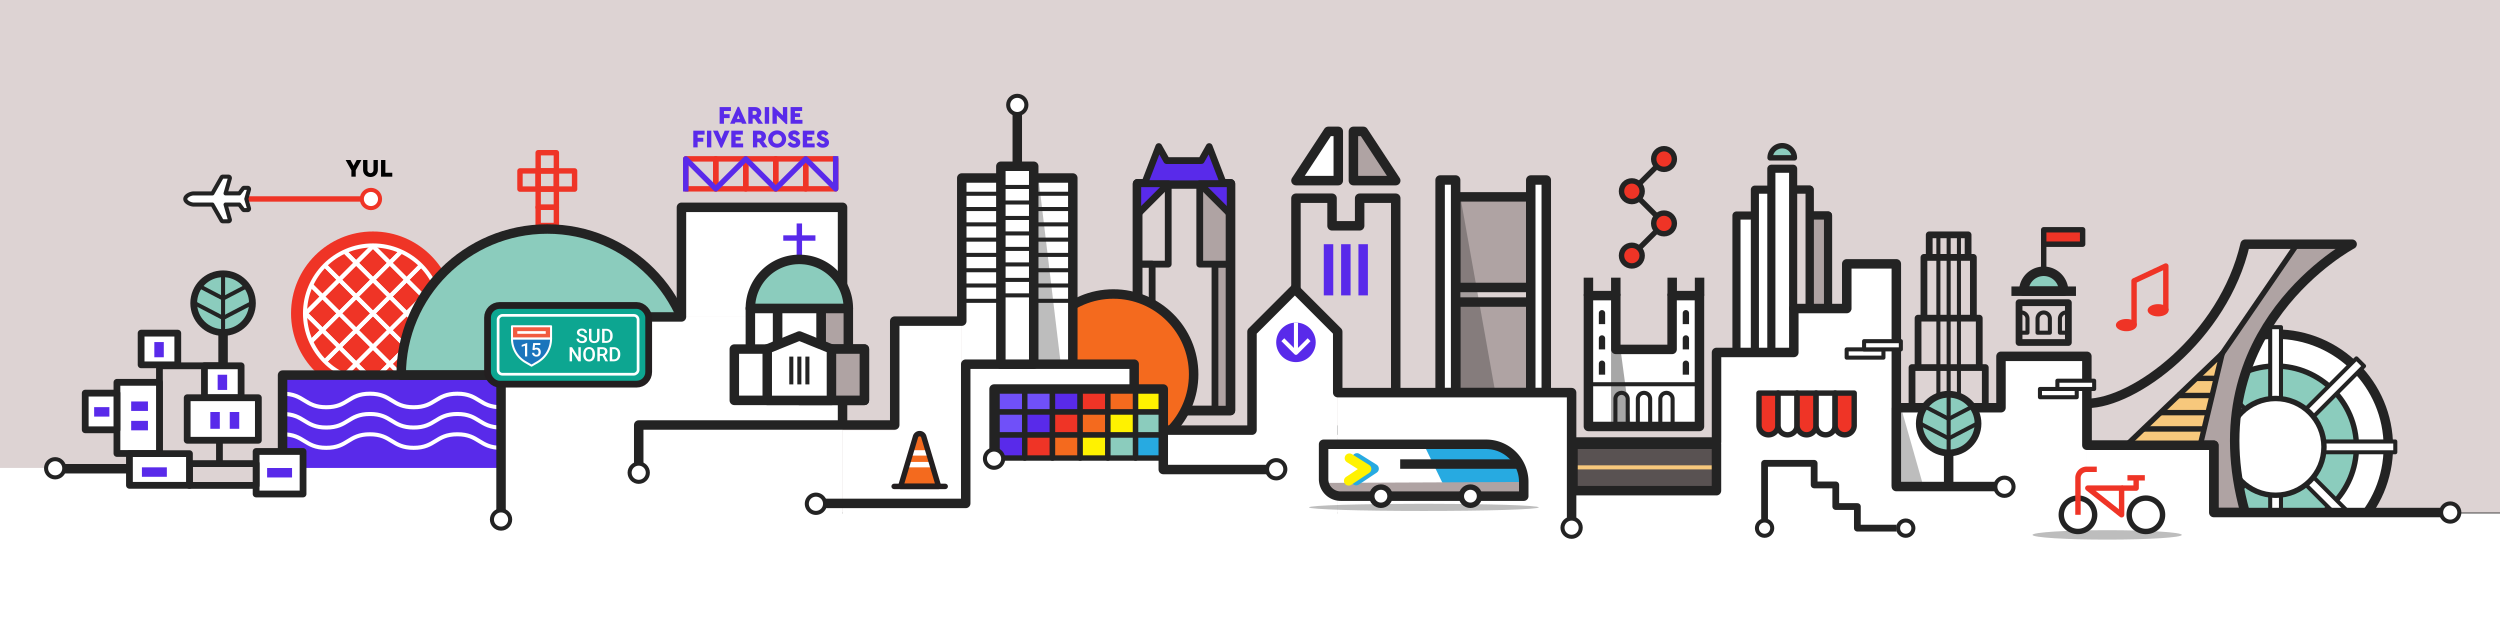 <svg xmlns="http://www.w3.org/2000/svg" xmlns:xlink="http://www.w3.org/1999/xlink" viewBox="0 0 3692.08 919.24"><rect x="0" y="0" width="3692.08" height="919.24" fill="#333333" stroke="none"/><defs><style>.cls-1,.cls-11,.cls-12,.cls-22,.cls-26,.cls-30,.cls-31,.cls-33,.cls-40,.cls-41,.cls-42,.cls-44,.cls-55,.cls-56,.cls-57,.cls-59{fill:none;}.cls-1,.cls-22,.cls-44,.cls-45,.cls-46,.cls-55{stroke:#fff;}.cls-1{stroke-miterlimit:10;}.cls-2{isolation:isolate;}.cls-19,.cls-24,.cls-3,.cls-8,.cls-9{fill:#ddd3d3;}.cls-17,.cls-23,.cls-4,.cls-47,.cls-53,.cls-6,.cls-7{fill:#fff;}.cls-11,.cls-12,.cls-13,.cls-14,.cls-17,.cls-18,.cls-19,.cls-24,.cls-25,.cls-26,.cls-27,.cls-28,.cls-29,.cls-31,.cls-34,.cls-36,.cls-37,.cls-4,.cls-47,.cls-48,.cls-49,.cls-5,.cls-50,.cls-51,.cls-52,.cls-6,.cls-7,.cls-8,.cls-9{stroke:#232323;}.cls-11,.cls-12,.cls-13,.cls-14,.cls-17,.cls-18,.cls-19,.cls-22,.cls-24,.cls-25,.cls-26,.cls-27,.cls-28,.cls-29,.cls-30,.cls-31,.cls-33,.cls-34,.cls-36,.cls-37,.cls-4,.cls-40,.cls-41,.cls-42,.cls-43,.cls-44,.cls-45,.cls-46,.cls-47,.cls-48,.cls-49,.cls-5,.cls-50,.cls-51,.cls-52,.cls-53,.cls-55,.cls-56,.cls-57,.cls-59,.cls-6,.cls-7,.cls-8,.cls-9{stroke-linejoin:round;}.cls-11,.cls-14,.cls-24,.cls-29,.cls-30,.cls-34,.cls-4,.cls-40,.cls-41{stroke-width:14px;}.cls-34,.cls-37,.cls-5{fill:#8bccbd;}.cls-12,.cls-13,.cls-33,.cls-36,.cls-42,.cls-48,.cls-49,.cls-5,.cls-50,.cls-51,.cls-52,.cls-55,.cls-56,.cls-57,.cls-7{stroke-width:8px;}.cls-22,.cls-31,.cls-53,.cls-59,.cls-6,.cls-9{stroke-width:6px;}.cls-25,.cls-26,.cls-28,.cls-37,.cls-43,.cls-47,.cls-8{stroke-width:10px;}.cls-10,.cls-14,.cls-18,.cls-25,.cls-27{fill:#afa3a3;}.cls-13{fill:#f7c87c;}.cls-15,.cls-38{opacity:0.3;}.cls-16,.cls-38{fill:#232323;}.cls-17,.cls-18,.cls-19{stroke-width:12px;}.cls-20,.cls-36{fill:#ef3426;}.cls-21{clip-path:url(#clip-path);}.cls-28,.cls-32,.cls-49{fill:#592aea;}.cls-29,.cls-50,.cls-54{fill:#f46a1e;}.cls-30,.cls-42{stroke:#592aea;}.cls-33,.cls-53{stroke:#ef3426;}.cls-35{opacity:0.4;}.cls-39,.cls-52{fill:#27aae1;}.cls-40{stroke:#27aae1;}.cls-40,.cls-41,.cls-57{stroke-linecap:round;}.cls-40,.cls-41{mix-blend-mode:multiply;}.cls-41{stroke:#fff200;}.cls-43{fill:#0da691;}.cls-43,.cls-56,.cls-57{stroke:#231f20;}.cls-44{stroke-width:4px;}.cls-45{fill:#f15b40;}.cls-45,.cls-46{stroke-width:3px;}.cls-46{fill:#1b75bc;}.cls-48{fill:#7050f9;}.cls-51{fill:#fff200;}.cls-58{fill:#595252;}.cls-59{stroke:#f7c87c;}</style><clipPath id="clip-path"><circle class="cls-1" cx="550.79" cy="462.83" r="100.35"/></clipPath></defs><g class="cls-2"><g id="Layer_2" data-name="Layer 2"><g id="artwork"><rect class="cls-3" width="3692.08" height="756.93"/><circle class="cls-4" cx="3360.66" cy="659.94" r="166.52"/><circle class="cls-5" cx="3360.66" cy="659.94" r="119.37"/><rect class="cls-6" x="3352.69" y="483.15" width="15.94" height="138.98"/><rect class="cls-6" x="3276.81" y="514.58" width="15.94" height="138.98" transform="translate(549.09 2493.76) rotate(-45)"/><rect class="cls-6" x="3245.39" y="590.46" width="15.94" height="138.98" transform="translate(2593.41 3913.3) rotate(-90)"/><rect class="cls-6" x="3276.81" y="666.33" width="15.94" height="138.98" transform="translate(5087.17 3578.81) rotate(-135)"/><rect class="cls-6" x="3352.69" y="697.76" width="15.94" height="138.98" transform="translate(6721.31 1534.49) rotate(-180)"/><rect class="cls-6" x="3428.56" y="666.33" width="15.94" height="138.98" transform="translate(6386.82 -1173.88) rotate(135)"/><rect class="cls-6" x="3459.99" y="590.46" width="15.94" height="138.98" transform="translate(4127.9 -2808.01) rotate(90)"/><rect class="cls-6" x="3428.56" y="514.58" width="15.94" height="138.98" transform="translate(1419.54 -2258.92) rotate(45)"/><circle class="cls-7" cx="3360.66" cy="659.94" r="71.47"/><rect class="cls-8" x="2849.14" y="346.81" width="57.4" height="254.51"/><rect class="cls-8" x="2841.34" y="380.11" width="73" height="221.21"/><rect class="cls-8" x="2832.64" y="469.87" width="90.39" height="131.46"/><rect class="cls-8" x="2823.73" y="542.83" width="108.21" height="58.49"/><line class="cls-9" x1="2877.84" y1="346.81" x2="2877.84" y2="601.32"/><line class="cls-9" x1="2893.01" y1="346.81" x2="2893.01" y2="601.32"/><line class="cls-9" x1="2862.66" y1="346.81" x2="2862.66" y2="601.32"/><path class="cls-10" d="M3315.65,756.93h-46.28V657.56H3082V595.75c70,0,201.86-97.68,233.7-235.11h158S3238.89,484.78,3315.65,756.93Z"/><path class="cls-3" d="M3393.26,360.64,3189,657.56H3082V595.75c70,0,201.86-97.68,233.7-235.11Z"/><path class="cls-11" d="M3082,657.57V595.75c70,0,201.86-97.68,233.7-235.11h158s-234.76,124.14-158,396.29h-46.28V657.57Z"/><line class="cls-12" x1="3392.4" y1="360.64" x2="3188.96" y2="657.57"/><polygon class="cls-13" points="3140.29 657.56 3281.78 522.08 3249.34 657.57 3140.29 657.56"/><line class="cls-7" x1="3243.45" y1="558.78" x2="3273" y2="558.78"/><line class="cls-12" x1="3215.62" y1="584.07" x2="3266.94" y2="584.07"/><line class="cls-12" x1="3190.63" y1="609.36" x2="3260.88" y2="609.36"/><line class="cls-12" x1="3165.46" y1="633.46" x2="3253.35" y2="633.46"/><rect class="cls-14" x="2149.73" y="446.09" width="110.94" height="133.76"/><rect class="cls-14" x="2149.73" y="290.76" width="110.94" height="133.76"/><rect class="cls-4" x="2260.67" y="265.85" width="22.92" height="313.99" transform="translate(4544.26 845.7) rotate(180)"/><g class="cls-15"><polygon class="cls-16" points="2156.73 290.76 2208.38 579.85 2142.73 579.85 2142.73 290.76 2156.73 290.76"/></g><rect class="cls-4" x="2126.81" y="265.85" width="22.92" height="313.99"/><rect class="cls-17" x="2564.47" y="318.29" width="135.2" height="227.03"/><rect class="cls-18" x="2632.07" y="318.29" width="67.6" height="227.03"/><rect class="cls-17" x="2591.66" y="280.08" width="80.81" height="265.23"/><rect class="cls-19" x="2632.07" y="280.08" width="40.41" height="265.23"/><rect class="cls-17" x="2615.98" y="249.21" width="32.19" height="304.37"/><path class="cls-5" d="M2650,233.12a17.93,17.93,0,1,0-35.86,0Z"/><circle class="cls-20" cx="550.79" cy="462.83" r="120.98"/><g class="cls-21"><rect class="cls-22" x="408.9" y="445.25" width="35.16" height="35.16" transform="translate(-202.36 437.13) rotate(-45)"/><rect class="cls-22" x="433.76" y="470.11" width="35.16" height="35.16" transform="translate(-212.66 461.99) rotate(-45)"/><rect class="cls-22" x="458.63" y="494.98" width="35.16" height="35.16" transform="translate(-222.95 486.85) rotate(-45)"/><rect class="cls-22" x="483.49" y="519.84" width="35.16" height="35.16" transform="translate(-233.25 511.71) rotate(-45)"/><rect class="cls-22" x="508.35" y="544.7" width="35.16" height="35.16" transform="translate(-243.55 536.58) rotate(-45)"/><rect class="cls-22" x="533.21" y="569.56" width="35.16" height="35.16" transform="translate(-253.85 561.44) rotate(-45)"/><rect class="cls-22" x="433.76" y="420.39" width="35.16" height="35.16" transform="translate(-177.5 447.43) rotate(-45)"/><rect class="cls-22" x="458.63" y="445.25" width="35.16" height="35.16" transform="translate(-187.79 472.29) rotate(-45)"/><rect class="cls-22" x="483.49" y="470.11" width="35.16" height="35.16" transform="translate(-198.09 497.15) rotate(-45)"/><rect class="cls-22" x="508.35" y="494.98" width="35.16" height="35.16" transform="translate(-208.39 522.01) rotate(-45)"/><rect class="cls-22" x="533.21" y="519.84" width="35.16" height="35.16" transform="translate(-218.69 546.87) rotate(-45)"/><rect class="cls-22" x="558.07" y="544.7" width="35.16" height="35.16" transform="translate(-228.99 571.74) rotate(-45)"/><rect class="cls-22" x="458.63" y="395.53" width="35.16" height="35.16" transform="translate(-152.63 457.73) rotate(-45)"/><rect class="cls-22" x="483.49" y="420.39" width="35.16" height="35.16" transform="translate(-162.93 482.59) rotate(-45)"/><rect class="cls-22" x="508.35" y="445.25" width="35.16" height="35.16" transform="translate(-173.23 507.45) rotate(-45)"/><rect class="cls-22" x="533.21" y="470.11" width="35.16" height="35.16" transform="translate(-183.53 532.31) rotate(-45)"/><rect class="cls-22" x="558.07" y="494.98" width="35.16" height="35.16" transform="translate(-193.83 557.17) rotate(-45)"/><rect class="cls-22" x="582.93" y="519.84" width="35.16" height="35.16" transform="translate(-204.13 582.03) rotate(-45)"/><rect class="cls-22" x="483.49" y="370.67" width="35.16" height="35.16" transform="translate(-127.77 468.02) rotate(-45)"/><rect class="cls-22" x="508.35" y="395.53" width="35.16" height="35.16" transform="translate(-138.07 492.89) rotate(-45)"/><rect class="cls-22" x="533.21" y="420.39" width="35.16" height="35.16" transform="translate(-148.37 517.75) rotate(-45)"/><rect class="cls-22" x="558.07" y="445.25" width="35.16" height="35.16" transform="translate(-158.67 542.61) rotate(-45)"/><rect class="cls-22" x="582.93" y="470.11" width="35.16" height="35.16" transform="translate(-168.97 567.47) rotate(-45)"/><rect class="cls-22" x="607.8" y="494.98" width="35.16" height="35.16" transform="translate(-179.26 592.33) rotate(-45)"/><rect class="cls-22" x="508.35" y="345.81" width="35.16" height="35.16" transform="translate(-102.91 478.32) rotate(-45)"/><rect class="cls-22" x="533.21" y="370.67" width="35.16" height="35.16" transform="translate(-113.21 503.18) rotate(-45)"/><rect class="cls-22" x="558.07" y="395.53" width="35.16" height="35.16" transform="translate(-123.51 528.05) rotate(-45)"/><rect class="cls-22" x="582.93" y="420.39" width="35.16" height="35.16" transform="translate(-133.81 552.91) rotate(-45)"/><rect class="cls-22" x="607.8" y="445.25" width="35.16" height="35.16" transform="translate(-144.1 577.77) rotate(-45)"/><rect class="cls-22" x="632.66" y="470.11" width="35.16" height="35.16" transform="translate(-154.4 602.63) rotate(-45)"/><rect class="cls-22" x="533.21" y="320.94" width="35.16" height="35.16" transform="translate(-78.05 488.62) rotate(-45)"/><rect class="cls-22" x="558.07" y="345.81" width="35.16" height="35.16" transform="translate(-88.35 513.48) rotate(-45)"/><rect class="cls-22" x="582.93" y="370.67" width="35.16" height="35.16" transform="translate(-98.65 538.34) rotate(-45)"/><rect class="cls-22" x="607.8" y="395.53" width="35.16" height="35.16" transform="translate(-108.94 563.2) rotate(-45)"/><rect class="cls-22" x="632.66" y="420.39" width="35.16" height="35.16" transform="translate(-119.24 588.07) rotate(-45)"/><rect class="cls-22" x="657.52" y="445.25" width="35.16" height="35.16" transform="translate(-129.54 612.93) rotate(-45)"/></g><circle class="cls-1" cx="550.79" cy="462.83" r="100.35"/><circle class="cls-22" cx="550.79" cy="462.83" r="100.35"/><rect class="cls-23" x="2734.34" y="389.66" width="62.21" height="403.34"/><rect class="cls-23" x="2630.42" y="457.91" width="112.36" height="335.1"/><rect class="cls-23" x="2536.12" y="520.04" width="135.92" height="272.96"/><rect class="cls-24" x="1679.95" y="271.4" width="137.2" height="334.87"/><rect class="cls-25" x="1794.31" y="390.1" width="22.84" height="216.16"/><rect class="cls-26" x="1678.7" y="390.1" width="22.84" height="216.16"/><rect class="cls-27" x="1771.83" y="271.4" width="44.96" height="118.71"/><rect class="cls-11" x="1679.95" y="271.4" width="137.2" height="334.87"/><polygon class="cls-28" points="1806.98 271.4 1690.12 271.4 1711.3 216.44 1722.97 237.19 1774.12 237.19 1785.79 216.44 1806.98 271.4"/><polygon class="cls-28" points="1771.83 271.4 1816.78 316.35 1816.78 271.4 1771.83 271.4"/><polygon class="cls-28" points="1725.27 271.4 1680.31 316.35 1680.31 271.4 1725.27 271.4"/><polyline class="cls-26" points="1771.83 271.4 1771.83 390.11 1816.78 390.11"/><polyline class="cls-26" points="1725.27 271.4 1725.27 390.11 1680.31 390.11"/><circle class="cls-29" cx="1644.24" cy="552.76" r="118.58"/><rect class="cls-23" x="1420.37" y="262.87" width="163.98" height="274.95"/><rect class="cls-23" y="758.27" width="3692.08" height="160.97"/><rect class="cls-23" x="1426.21" y="537.82" width="249.67" height="232.57"/><rect class="cls-23" x="1244.3" y="635.27" width="731.28" height="135.12"/><rect class="cls-23" x="1321.36" y="474.25" width="99.01" height="296.14"/><polygon class="cls-24" points="2061.26 292.74 2061.26 635.27 1913.91 635.27 1913.91 292.74 1967.21 292.74 1967.21 333.49 2007.97 333.49 2007.97 292.74 2061.26 292.74"/><polygon class="cls-4" points="1976.43 194.01 1961.69 194.01 1913.91 266.76 1976.43 266.76 1976.43 194.01"/><polygon class="cls-14" points="1998.75 194.01 2013.5 194.01 2061.27 266.76 1998.75 266.76 1998.75 194.01"/><line class="cls-30" x1="1987.59" y1="360.64" x2="1987.59" y2="436.23"/><line class="cls-30" x1="1962" y1="360.64" x2="1962" y2="436.23"/><line class="cls-30" x1="2013.17" y1="360.64" x2="2013.17" y2="436.23"/><polygon class="cls-23" points="1975.58 489.88 1914.5 426.59 1852.25 489.88 1852.25 646 1975.58 646 1975.58 489.88"/><rect class="cls-23" x="1975.58" y="579.85" width="345.42" height="315.81"/><rect class="cls-23" x="1975.58" y="724.67" width="588.89" height="170.99"/><line class="cls-31" x1="1420.37" y1="286.14" x2="1584.35" y2="286.14"/><line class="cls-31" x1="1420.37" y1="308.73" x2="1584.35" y2="308.73"/><line class="cls-31" x1="1420.37" y1="331.31" x2="1584.35" y2="331.31"/><line class="cls-31" x1="1420.37" y1="353.9" x2="1584.35" y2="353.9"/><line class="cls-31" x1="1420.37" y1="376.49" x2="1584.35" y2="376.49"/><line class="cls-31" x1="1420.37" y1="399.08" x2="1584.35" y2="399.08"/><line class="cls-31" x1="1420.37" y1="421.66" x2="1584.35" y2="421.66"/><line class="cls-31" x1="1420.37" y1="444.25" x2="1584.35" y2="444.25"/><rect class="cls-32" x="417.29" y="553.96" width="322.67" height="137.6"/><path class="cls-22" d="M417.29,581.44c32.27,0,32.27,20,64.53,20s32.27-20,64.53-20,32.27,20,64.54,20,32.27-20,64.53-20,32.27,20,64.54,20"/><path class="cls-22" d="M417.29,611.4c32.27,0,32.27,20,64.53,20s32.27-20,64.53-20,32.27,20,64.54,20,32.27-20,64.53-20,32.27,20,64.54,20"/><path class="cls-22" d="M417.29,641.36c32.27,0,32.27,20,64.53,20s32.27-20,64.53-20,32.27,20,64.54,20,32.27-20,64.53-20,32.27,20,64.54,20"/><rect class="cls-33" x="794.79" y="306.18" width="26.88" height="26.88"/><rect class="cls-33" x="794.79" y="279.3" width="26.88" height="26.88"/><rect class="cls-33" x="794.79" y="252.41" width="26.88" height="26.88"/><rect class="cls-33" x="821.68" y="252.41" width="26.88" height="26.88"/><rect class="cls-33" x="767.91" y="252.41" width="26.88" height="26.88"/><rect class="cls-33" x="794.79" y="225.53" width="26.88" height="26.88"/><path class="cls-34" d="M808.23,338.22C689.09,338.22,592.5,434.81,592.5,554H1024C1024,434.81,927.38,338.22,808.23,338.22Z"/><rect class="cls-23" x="3081.95" y="657.57" width="187.43" height="121.98"/><rect class="cls-23" x="2955.12" y="526.21" width="126.83" height="253.33"/><rect class="cls-23" x="2772.03" y="602.15" width="309.92" height="177.4"/><rect class="cls-23" x="739.96" y="468.06" width="504.34" height="319.9"/><rect class="cls-23" y="691.07" width="739.96" height="96.89" transform="translate(739.96 1479.03) rotate(180)"/><rect class="cls-23" x="1006.38" y="306.18" width="237.92" height="161.88"/><polyline class="cls-11" points="94.94 692.25 417.29 692.25 417.29 553.96 739.96 553.96"/><circle class="cls-6" cx="739.96" cy="767.24" r="13.46"/><circle class="cls-6" cx="81.48" cy="691.55" r="13.46"/><circle class="cls-6" cx="943.29" cy="698.14" r="13.46"/><path class="cls-6" d="M1205,757.46A13.47,13.47,0,1,0,1191.54,744,13.46,13.46,0,0,0,1205,757.46"/><polyline class="cls-11" points="739.96 753.78 739.96 468.06 1006.38 468.06 1006.38 306.18 1244.3 306.18 1244.3 625.26"/><polyline class="cls-11" points="1584.35 537.82 1584.35 262.88 1420.37 262.88 1420.37 474.25 1321.36 474.25 1321.36 627.67 943.29 627.67 943.29 684.68"/><polyline class="cls-11" points="2320.99 652.8 2535.01 652.8 2535.01 520.5 2649.17 520.5 2649.17 455.66 2727.33 455.66 2727.33 389.66 2800.55 389.66 2800.55 718.55 2956.78 718.55"/><polyline class="cls-11" points="1218.46 743.46 1426.21 743.46 1426.21 537.82 1674.98 537.82 1674.98 635.27 1848.99 635.27 1848.99 489.88 1912.29 426.59 1975.58 489.88 1975.58 579.85 2320.99 579.85 2320.99 767.24"/><polyline class="cls-11" points="2800.55 602.15 2955.12 602.15 2955.12 526.21 3081.95 526.21 3081.95 657.57 3269.37 657.57 3269.37 756.93 3605.1 756.93"/><circle class="cls-6" cx="2960.24" cy="718.85" r="13.46"/><circle class="cls-6" cx="3618.56" cy="756.93" r="13.46"/><circle class="cls-6" cx="2320.99" cy="779.32" r="13.46"/><rect class="cls-33" x="1012.75" y="234.62" width="44.28" height="44.28"/><rect class="cls-33" x="1057.03" y="234.62" width="44.28" height="44.28"/><rect class="cls-33" x="1101.31" y="234.62" width="44.28" height="44.28"/><rect class="cls-33" x="1145.59" y="234.62" width="44.28" height="44.28"/><rect class="cls-33" x="1189.87" y="234.62" width="44.28" height="44.28"/><path class="cls-32" d="M1079.47,163.92h-10.29v4.7h8.35v5.78h-8.35v8.35h-6.42V158.14h16.71Z"/><path class="cls-32" d="M1094.8,180.7H1086l-.89,2.05h-6.9l11.19-25.06h2.05l11.19,25.06h-6.9Zm-4.4-10.85-2.16,5.71h4.29Z"/><path class="cls-32" d="M1119.75,182.75l-5.55-7.64h-2.65v7.64h-6.42V158.14h9.66c5.41,0,9.51,3.25,9.51,8.47a8,8,0,0,1-3.88,7l6.49,9.13Zm-8.2-13.23h3.28a2.89,2.89,0,1,0,0-5.78h-3.28Z"/><path class="cls-32" d="M1135.87,182.75h-6.42V158.14h6.42Z"/><path class="cls-32" d="M1162.61,158.14V183.2h-2l-13.35-12.94v12.49h-6.42V157.69h2l13.35,12.76V158.14Z"/><path class="cls-32" d="M1184.61,163.92H1174v3.4h7.6v5.37H1174V177h11.11v5.78h-17.53V158.14h17.08Z"/><path class="cls-32" d="M1040.57,198.82h-10.29v4.7h8.35v5.78h-8.35v8.36h-6.42V193h16.71Z"/><path class="cls-32" d="M1050.49,217.66h-6.41V193h6.41Z"/><path class="cls-32" d="M1077.46,193l-11.19,25.06h-2L1053,193h7.27l5,12.09,4.93-12.09Z"/><path class="cls-32" d="M1097.08,198.82h-10.67v3.4H1094v5.37h-7.61v4.29h11.11v5.78H1080V193h17.08Z"/><path class="cls-32" d="M1126.58,217.66,1121,210h-2.65v7.65H1112V193h9.66c5.41,0,9.51,3.25,9.51,8.47a8,8,0,0,1-3.88,7l6.49,9.14Zm-8.21-13.24h3.29a2.89,2.89,0,1,0,0-5.78h-3.29Z"/><path class="cls-32" d="M1161,205.35c0,7.27-6,12.75-13.31,12.75s-13.24-5.48-13.24-12.75,5.89-12.75,13.24-12.75S1161,198.11,1161,205.35Zm-20,0c0,4.18,2.76,6.86,6.72,6.86a6.86,6.86,0,1,0-6.72-6.86Z"/><path class="cls-32" d="M1181.18,197.56l-4.29,3.28c-1.12-1.64-2.2-2.61-4.06-2.61-1.27,0-2.2.44-2.2,1.56,0,.94.59,1.38,2.12,2l2.84,1.19c4.1,1.72,6.3,3.8,6.3,7.42,0,4.85-4,7.68-9,7.68a10.7,10.7,0,0,1-9.8-5.52l4.32-3.28c1.2,1.61,2.72,3.17,5.48,3.17,1.72,0,2.54-.59,2.54-1.79s-.78-1.53-2.5-2.27l-2.53-1.12c-3.92-1.72-6.23-3.95-6.23-7.42,0-4.4,3.61-7.27,8.61-7.27A8.86,8.86,0,0,1,1181.18,197.56Z"/><path class="cls-32" d="M1202.63,198.82H1192v3.4h7.61v5.37H1192v4.29h11.11v5.78h-17.52V193h17.08Z"/><path class="cls-32" d="M1223.59,197.56l-4.29,3.28c-1.12-1.64-2.2-2.61-4.07-2.61-1.26,0-2.2.44-2.2,1.56,0,.94.6,1.38,2.13,2L1218,203c4.11,1.72,6.31,3.8,6.31,7.42,0,4.85-4,7.68-9,7.68a10.73,10.73,0,0,1-9.81-5.52l4.33-3.28c1.19,1.61,2.72,3.17,5.48,3.17,1.72,0,2.54-.59,2.54-1.79s-.79-1.53-2.5-2.27l-2.54-1.12c-3.91-1.72-6.22-3.95-6.22-7.42,0-4.4,3.61-7.27,8.61-7.27A8.86,8.86,0,0,1,1223.59,197.56Z"/><g class="cls-15"><polygon class="cls-16" points="1533.63 262.88 1566.6 537.82 1519.63 537.82 1519.63 262.88 1533.63 262.88"/></g><g class="cls-15"><polygon class="cls-16" points="2807.55 602.14 2840.52 718.03 2793.55 718.03 2793.55 602.14 2807.55 602.14"/></g><rect class="cls-4" x="1478.09" y="245.55" width="48.55" height="292.28"/><line class="cls-31" x1="1478.09" y1="276.16" x2="1526.63" y2="276.16"/><line class="cls-31" x1="1478.09" y1="299.03" x2="1526.63" y2="299.03"/><line class="cls-31" x1="1478.09" y1="321.89" x2="1526.63" y2="321.89"/><line class="cls-31" x1="1478.09" y1="344.76" x2="1526.63" y2="344.76"/><line class="cls-31" x1="1478.09" y1="367.63" x2="1526.63" y2="367.63"/><line class="cls-31" x1="1478.09" y1="390.5" x2="1526.63" y2="390.5"/><line class="cls-31" x1="1478.09" y1="413.37" x2="1526.63" y2="413.37"/><line class="cls-31" x1="1478.09" y1="436.23" x2="1526.63" y2="436.23"/><polygon class="cls-23" points="2509.81 436.52 2509.81 629.8 2345.84 629.8 2345.84 436.52 2386.26 436.52 2386.26 515.99 2469.4 515.99 2469.4 436.52 2509.81 436.52"/><g class="cls-35"><line class="cls-23" x1="2386.26" y1="515.99" x2="2386.26" y2="634.39"/><polygon class="cls-16" points="2393.26 515.99 2409.12 634.39 2379.26 634.39 2379.26 515.99 2393.26 515.99"/></g><polygon class="cls-11" points="2509.81 436.52 2509.81 629.8 2345.84 629.8 2345.84 436.52 2386.26 436.52 2386.26 515.99 2469.4 515.99 2469.4 436.52 2509.81 436.52"/><path class="cls-31" d="M2427.92,580.18h0a9.09,9.09,0,0,1,9.09,9.09v41.29a0,0,0,0,1,0,0h-18.19a0,0,0,0,1,0,0V589.27a9.09,9.09,0,0,1,9.09-9.09Z"/><path class="cls-31" d="M2461.07,580.18h0a9.09,9.09,0,0,1,9.09,9.09v41.29a0,0,0,0,1,0,0H2452a0,0,0,0,1,0,0V589.27a9.09,9.09,0,0,1,9.09-9.09Z"/><path class="cls-31" d="M2385.69,580.18h18.19a0,0,0,0,1,0,0v41.29a9.09,9.09,0,0,1-9.09,9.09h0a9.09,9.09,0,0,1-9.09-9.09V580.18A0,0,0,0,1,2385.69,580.18Z" transform="translate(4789.57 1210.74) rotate(-180)"/><path class="cls-16" d="M2489.77,532.51h0a4.65,4.65,0,0,1,4.65,4.65v16.13a0,0,0,0,1,0,0h-9.31a0,0,0,0,1,0,0V537.17A4.65,4.65,0,0,1,2489.77,532.51Z"/><path class="cls-16" d="M2489.77,495.21h0a4.65,4.65,0,0,1,4.65,4.65V516a0,0,0,0,1,0,0h-9.31a0,0,0,0,1,0,0V499.86A4.65,4.65,0,0,1,2489.77,495.21Z"/><path class="cls-16" d="M2489.77,457.91h0a4.65,4.65,0,0,1,4.65,4.65v16.13a0,0,0,0,1,0,0h-9.31a0,0,0,0,1,0,0V462.56a4.65,4.65,0,0,1,4.65-4.65Z"/><path class="cls-16" d="M2361.23,532.51h9.31a0,0,0,0,1,0,0v16.13a4.65,4.65,0,0,1-4.65,4.65h0a4.65,4.65,0,0,1-4.65-4.65V532.51A0,0,0,0,1,2361.23,532.51Z" transform="translate(4731.77 1085.8) rotate(180)"/><path class="cls-16" d="M2361.23,495.21h9.31a0,0,0,0,1,0,0v16.13a4.65,4.65,0,0,1-4.65,4.65h0a4.65,4.65,0,0,1-4.65-4.65V495.21A0,0,0,0,1,2361.23,495.21Z" transform="translate(4731.77 1011.2) rotate(-180)"/><path class="cls-16" d="M2361.23,457.91h9.31a0,0,0,0,1,0,0V474a4.65,4.65,0,0,1-4.65,4.65h0a4.65,4.65,0,0,1-4.65-4.65V457.91A0,0,0,0,1,2361.23,457.91Z" transform="translate(4731.77 936.6) rotate(180)"/><line class="cls-31" x1="2509.81" y1="567.41" x2="2345.84" y2="567.41"/><line class="cls-11" x1="2345.84" y1="436.52" x2="2345.84" y2="410.02"/><line class="cls-11" x1="2386.26" y1="436.52" x2="2386.26" y2="410.02"/><line class="cls-11" x1="2469.56" y1="436.52" x2="2469.56" y2="410.02"/><line class="cls-11" x1="2509.98" y1="436.52" x2="2509.98" y2="410.02"/><rect class="cls-26" x="2981.79" y="446.99" width="72.84" height="58.84"/><path class="cls-34" d="M3047.63,430.06a29.42,29.42,0,1,0-58.84,0Z"/><line class="cls-11" x1="2970.54" y1="430.06" x2="3065.87" y2="430.06"/><path class="cls-31" d="M3018.21,461.52h0a9.09,9.09,0,0,1,9.09,9.09V491.3a0,0,0,0,1,0,0h-18.19a0,0,0,0,1,0,0V470.62A9.09,9.09,0,0,1,3018.21,461.52Z"/><path class="cls-31" d="M3051.25,461.52h0a9.09,9.09,0,0,0-9.1,9.1V491.3h9.1"/><path class="cls-31" d="M2985.17,461.52h0a9.09,9.09,0,0,1,9.09,9.1V491.3h-9.09"/><line class="cls-12" x1="3018.21" y1="400.64" x2="3018.21" y2="339.35"/><rect class="cls-36" x="3018.21" y="339.35" width="57.48" height="21.29"/><circle class="cls-6" cx="1502.36" cy="154.96" r="13.46"/><line class="cls-11" x1="1502.36" y1="245.55" x2="1502.36" y2="168.56"/><circle class="cls-37" cx="329.44" cy="447.72" r="43.36"/><line class="cls-11" x1="329.44" y1="537.82" x2="329.44" y2="491.08"/><line class="cls-31" x1="329.44" y1="491.08" x2="329.44" y2="404.35"/><line class="cls-31" x1="329.44" y1="440.81" x2="361.84" y2="423.92"/><line class="cls-31" x1="329.44" y1="469.61" x2="372.44" y2="447.2"/><line class="cls-31" x1="329.44" y1="440.81" x2="297.03" y2="423.92"/><line class="cls-31" x1="329.44" y1="469.61" x2="286.43" y2="447.2"/><circle class="cls-37" cx="2877.84" cy="625.6" r="43.36"/><line class="cls-11" x1="2877.84" y1="715.71" x2="2877.84" y2="668.97"/><line class="cls-31" x1="2877.84" y1="668.97" x2="2877.84" y2="582.24"/><line class="cls-31" x1="2877.84" y1="618.69" x2="2910.24" y2="601.81"/><line class="cls-31" x1="2877.84" y1="647.49" x2="2920.84" y2="625.08"/><line class="cls-31" x1="2877.84" y1="618.69" x2="2845.43" y2="601.81"/><line class="cls-31" x1="2877.84" y1="647.49" x2="2834.83" y2="625.08"/><ellipse class="cls-38" cx="2102.86" cy="749.31" rx="169.63" ry="5.32"/><path class="cls-23" d="M2250.33,711.75v21H1980a25.27,25.27,0,0,1-25.27-25.28V656.14h240A55.61,55.61,0,0,1,2250.33,711.75Z"/><path class="cls-39" d="M2250.33,711.75v21H2139.82l-37.29-76.63h92.19A55.61,55.61,0,0,1,2250.33,711.75Z"/><polygon class="cls-10" points="2250.33 732.77 1970.14 732.77 1955.39 713.18 2250.33 711.75 2250.33 732.77"/><path class="cls-11" d="M2250.33,711.75v21H1980a25.27,25.27,0,0,1-25.27-25.28V656.14h240A55.61,55.61,0,0,1,2250.33,711.75Z"/><circle class="cls-7" cx="2039.38" cy="732.77" r="13.46"/><circle class="cls-7" cx="2171.56" cy="732.77" r="13.46"/><line class="cls-11" x1="2243.66" y1="685.33" x2="2067.82" y2="685.33"/><polyline class="cls-40" points="2002.89 709.8 2029.33 692.18 2003.99 676.25"/><polyline class="cls-41" points="1991.77 710.16 2018.21 692.54 1992.86 676.62"/><line class="cls-42" x1="1180.5" y1="383.11" x2="1180.5" y2="330"/><line class="cls-42" x1="1156.75" y1="351.5" x2="1204.25" y2="351.5"/><rect class="cls-14" x="1212.54" y="455.44" width="40.28" height="75.77" transform="translate(2465.37 986.64) rotate(180)"/><rect class="cls-4" x="1108.18" y="455.44" width="40.28" height="75.77"/><rect class="cls-4" x="1148.46" y="455.44" width="64.08" height="75.77"/><rect class="cls-4" x="1084.46" y="515.51" width="192.09" height="75.77"/><rect class="cls-14" x="1180.5" y="515.51" width="96.05" height="75.77"/><polygon class="cls-4" points="1227.92 515.38 1180.5 496.19 1133.08 515.38 1133.08 591.32 1227.92 591.32 1227.92 515.38"/><path class="cls-34" d="M1180.5,383.11a72.32,72.32,0,0,0-72.32,72.33h144.65A72.33,72.33,0,0,0,1180.5,383.11Z"/><line class="cls-31" x1="1180.5" y1="526.6" x2="1180.5" y2="567.7"/><line class="cls-31" x1="1192.38" y1="526.6" x2="1192.38" y2="567.7"/><line class="cls-31" x1="1168.63" y1="526.6" x2="1168.63" y2="567.7"/><ellipse class="cls-38" cx="3111.95" cy="789.96" rx="110.22" ry="6.98"/><circle class="cls-12" cx="3068.81" cy="760.27" r="24.65"/><circle class="cls-12" cx="3169.09" cy="760.27" r="24.65"/><polygon class="cls-33" points="3083.35 720.85 3133.25 720.85 3133.25 760.27 3083.35 720.85"/><polyline class="cls-33" points="3133.25 720.85 3154.72 720.85 3154.72 705.69"/><path class="cls-33" d="M3068.81,760.27V705.86a12.79,12.79,0,0,1,12.79-12.79h15"/><line class="cls-33" x1="3141.87" y1="705.69" x2="3167.57" y2="705.69"/><rect class="cls-43" x="720.01" y="451.1" width="237.99" height="116.24" rx="17.93"/><rect class="cls-44" x="795.54" y="405.85" width="86.91" height="206.74" rx="6.28" transform="translate(1348.22 -329.78) rotate(90)"/><path class="cls-23" d="M863.34,501a3.24,3.24,0,0,0-.19-1.12,2.29,2.29,0,0,0-.68-.91,5.42,5.42,0,0,0-1.36-.79,22.91,22.91,0,0,0-2.22-.8,21,21,0,0,1-2.75-1,9.1,9.1,0,0,1-2.16-1.33,5.89,5.89,0,0,1-1.43-1.74,4.85,4.85,0,0,1-.51-2.26,5,5,0,0,1,.54-2.32,5.49,5.49,0,0,1,1.51-1.83,7.22,7.22,0,0,1,2.33-1.2,9.75,9.75,0,0,1,3-.43,9.23,9.23,0,0,1,3.16.51,7.1,7.1,0,0,1,2.36,1.38,6,6,0,0,1,2,4.47h-3.6a3.9,3.9,0,0,0-.24-1.39,3,3,0,0,0-.72-1.1,3.39,3.39,0,0,0-1.23-.72,5.18,5.18,0,0,0-1.76-.26,5.83,5.83,0,0,0-1.66.21,3.52,3.52,0,0,0-1.16.6,2.35,2.35,0,0,0-.69.92,2.86,2.86,0,0,0-.22,1.14,2.28,2.28,0,0,0,1.09,1.93,11.53,11.53,0,0,0,3.34,1.43,19.66,19.66,0,0,1,3,1.15,8.75,8.75,0,0,1,2.14,1.42,5.11,5.11,0,0,1,1.27,1.79A5.83,5.83,0,0,1,867,501a5.22,5.22,0,0,1-.52,2.37,5,5,0,0,1-1.49,1.79,7.13,7.13,0,0,1-2.33,1.13,11.24,11.24,0,0,1-3.06.39,11,11,0,0,1-3-.41A8.21,8.21,0,0,1,854,505a6.55,6.55,0,0,1-1.87-2,5.7,5.7,0,0,1-.7-2.89H855a3.88,3.88,0,0,0,.35,1.7,3.27,3.27,0,0,0,1,1.15,4,4,0,0,0,1.44.66,7.26,7.26,0,0,0,1.79.21,4.44,4.44,0,0,0,2.83-.77A2.44,2.44,0,0,0,863.34,501Z"/><path class="cls-23" d="M885.35,485.56v13.92a7.44,7.44,0,0,1-.61,3.13,6.29,6.29,0,0,1-1.66,2.25,7.14,7.14,0,0,1-2.47,1.35,10,10,0,0,1-3,.45,10.21,10.21,0,0,1-3.09-.45,7,7,0,0,1-2.47-1.35,6.22,6.22,0,0,1-1.63-2.25,7.77,7.77,0,0,1-.58-3.13V485.56h3.6v13.92a5.71,5.71,0,0,0,.29,1.92,3.57,3.57,0,0,0,.84,1.34,3.39,3.39,0,0,0,1.31.78,6.15,6.15,0,0,0,3.47,0,3.36,3.36,0,0,0,1.32-.78,3.68,3.68,0,0,0,.83-1.34,5.71,5.71,0,0,0,.29-1.92V485.56Z"/><path class="cls-23" d="M889.21,506.37V485.56h6.15a10,10,0,0,1,3.81.7,8.4,8.4,0,0,1,3,2,9.17,9.17,0,0,1,1.92,3.13,11.49,11.49,0,0,1,.69,4.08v1a11.73,11.73,0,0,1-.68,4.09,8.89,8.89,0,0,1-1.93,3.11,8.49,8.49,0,0,1-3,2,10.48,10.48,0,0,1-3.92.7Zm3.62-17.9v15h2.36a6.72,6.72,0,0,0,2.59-.48,4.82,4.82,0,0,0,1.85-1.38,6,6,0,0,0,1.1-2.21,10.51,10.51,0,0,0,.38-2.93v-1.05a7.92,7.92,0,0,0-1.48-5.18,5.21,5.21,0,0,0-4.27-1.79Z"/><path class="cls-23" d="M857.71,533.59h-3.62l-9.28-14.76v14.76H841.2V512.78h3.61l9.31,14.82V512.78h3.59Z"/><path class="cls-23" d="M878.6,523.73A13.32,13.32,0,0,1,878,528a9,9,0,0,1-1.75,3.19,7.68,7.68,0,0,1-2.71,2,9.15,9.15,0,0,1-7,0,7.88,7.88,0,0,1-2.74-2A9.23,9.23,0,0,1,862,528a13.32,13.32,0,0,1-.63-4.25v-1.06a13.43,13.43,0,0,1,.63-4.26,9.68,9.68,0,0,1,1.77-3.2,7.66,7.66,0,0,1,2.73-2,9.15,9.15,0,0,1,7,0,7.61,7.61,0,0,1,2.74,2,9.3,9.3,0,0,1,1.75,3.2,13.43,13.43,0,0,1,.63,4.26ZM875,522.64a12.4,12.4,0,0,0-.34-3.08,6.58,6.58,0,0,0-1-2.24,4.2,4.2,0,0,0-1.58-1.36,4.69,4.69,0,0,0-2.12-.47,4.62,4.62,0,0,0-2.09.47,4.36,4.36,0,0,0-1.58,1.36,7,7,0,0,0-1,2.24,12.37,12.37,0,0,0-.35,3.08v1.09a12.51,12.51,0,0,0,.35,3.09,6.86,6.86,0,0,0,1,2.25,4.42,4.42,0,0,0,1.59,1.37,4.69,4.69,0,0,0,2.1.47,4.24,4.24,0,0,0,3.69-1.83,9.19,9.19,0,0,0,1.3-5.35Z"/><path class="cls-23" d="M889.85,525.57h-4v8H882.2V512.78h7.32a11.17,11.17,0,0,1,3.19.41,6.49,6.49,0,0,1,2.36,1.2,5,5,0,0,1,1.47,2,7,7,0,0,1,.5,2.72,5.83,5.83,0,0,1-1,3.49,6.37,6.37,0,0,1-2.81,2.17l4.68,8.68v.18H894Zm-4-2.9h3.71a4.86,4.86,0,0,0,1.7-.26,3.39,3.39,0,0,0,1.22-.71,3,3,0,0,0,.73-1.09,3.85,3.85,0,0,0,.24-1.38,4.13,4.13,0,0,0-.23-1.45,2.77,2.77,0,0,0-.7-1.12,3.07,3.07,0,0,0-1.21-.72,5.65,5.65,0,0,0-1.76-.25h-3.7Z"/><path class="cls-23" d="M900.47,533.59V512.78h6.15a10,10,0,0,1,3.81.7,8.54,8.54,0,0,1,3,2,9.26,9.26,0,0,1,1.92,3.13,11.51,11.51,0,0,1,.69,4.09v1a11.72,11.72,0,0,1-.68,4.08,9,9,0,0,1-1.93,3.11,8.57,8.57,0,0,1-3,2,10.52,10.52,0,0,1-3.92.7Zm3.62-17.9v15h2.36a6.45,6.45,0,0,0,2.58-.48,4.74,4.74,0,0,0,1.85-1.38,6,6,0,0,0,1.11-2.2,10.63,10.63,0,0,0,.37-2.93v-1.06a8,8,0,0,0-1.47-5.18,5.21,5.21,0,0,0-4.27-1.79Z"/><rect class="cls-45" x="756.14" y="481.84" width="57.68" height="18.29"/><path class="cls-46" d="M794,534.72,785,540l-9-5.23a40,40,0,0,1-19.87-34.59h57.68A40,40,0,0,1,794,534.72Z"/><line class="cls-44" x1="763.98" y1="490.99" x2="805.98" y2="490.99"/><path class="cls-23" d="M778.6,526.4h-3.28V510.55l-4.85,1.65v-2.78l7.71-2.83h.42Z"/><path class="cls-23" d="M786.34,516.61l1.07-9.95H798v2.84h-7.86l-.55,4.72a7.73,7.73,0,0,1,1.27-.53,6,6,0,0,1,1.83-.25,6.4,6.4,0,0,1,2.5.46,4.88,4.88,0,0,1,1.88,1.33,6,6,0,0,1,1.16,2.09,8.81,8.81,0,0,1,.41,2.77,8.24,8.24,0,0,1-.4,2.57,5.8,5.8,0,0,1-1.21,2.09,5.62,5.62,0,0,1-2,1.4,7.16,7.16,0,0,1-2.86.52,7.65,7.65,0,0,1-2.35-.36,6,6,0,0,1-2-1.07,5.5,5.5,0,0,1-1.44-1.75,5.81,5.81,0,0,1-.63-2.42h3.18a3.48,3.48,0,0,0,1,2.2,3.15,3.15,0,0,0,2.2.77,3.1,3.1,0,0,0,1.4-.3,2.82,2.82,0,0,0,1-.83,4.09,4.09,0,0,0,.6-1.28,6,6,0,0,0,.2-1.63,5.21,5.21,0,0,0-.22-1.56,3.45,3.45,0,0,0-.67-1.24,3,3,0,0,0-1.09-.82,3.83,3.83,0,0,0-1.53-.29,4.78,4.78,0,0,0-1,.09,3.08,3.08,0,0,0-.76.25,3.3,3.3,0,0,0-.59.38,5.5,5.5,0,0,0-.53.45Z"/><path class="cls-36" d="M2597.73,580.56h28.12a0,0,0,0,1,0,0V628.1a14.06,14.06,0,0,1-14.06,14.06h0a14.06,14.06,0,0,1-14.06-14.06V580.56A0,0,0,0,1,2597.73,580.56Z"/><path class="cls-7" d="M2625.85,580.56H2654a0,0,0,0,1,0,0V628.1a14.06,14.06,0,0,1-14.06,14.06h0a14.06,14.06,0,0,1-14.06-14.06V580.56A0,0,0,0,1,2625.85,580.56Z"/><path class="cls-36" d="M2654,580.56h28.12a0,0,0,0,1,0,0V628.1A14.06,14.06,0,0,1,2668,642.16h0A14.06,14.06,0,0,1,2654,628.1V580.56A0,0,0,0,1,2654,580.56Z"/><path class="cls-7" d="M2682.09,580.56h28.12a0,0,0,0,1,0,0V628.1a14.06,14.06,0,0,1-14.06,14.06h0a14.06,14.06,0,0,1-14.06-14.06V580.56A0,0,0,0,1,2682.09,580.56Z"/><path class="cls-36" d="M2710.22,580.56h28.12a0,0,0,0,1,0,0V628.1a14.06,14.06,0,0,1-14.06,14.06h0a14.06,14.06,0,0,1-14.06-14.06V580.56A0,0,0,0,1,2710.22,580.56Z"/><rect class="cls-8" x="235.48" y="540.23" width="88.61" height="162.88"/><rect class="cls-47" x="381.49" y="663.48" width="62.79" height="69.33" transform="translate(-285.25 1111.04) rotate(-90)"/><line class="cls-30" x1="394.47" y1="698.14" x2="431.31" y2="698.14"/><rect class="cls-47" x="297.61" y="566.24" width="62.79" height="105.09" transform="translate(-289.78 947.79) rotate(-90)"/><line class="cls-30" x1="317.63" y1="633.23" x2="317.63" y2="608.42"/><line class="cls-30" x1="346.31" y1="633.23" x2="346.31" y2="608.42"/><rect class="cls-47" x="172.68" y="564.64" width="62.79" height="105.09" transform="translate(408.16 1234.36) rotate(180)"/><line class="cls-30" x1="218.52" y1="628.56" x2="193.71" y2="628.56"/><line class="cls-30" x1="218.52" y1="599.87" x2="193.71" y2="599.87"/><rect class="cls-8" x="279.78" y="684.63" width="98.45" height="32.24"/><rect class="cls-47" x="191.17" y="669.95" width="88.61" height="46.8"/><line class="cls-30" x1="209.59" y1="697.14" x2="246.42" y2="697.14"/><rect class="cls-47" x="301.93" y="540.23" width="54.15" height="46.8"/><line class="cls-30" x1="328.44" y1="553.38" x2="328.44" y2="575.89"/><rect class="cls-47" x="208.4" y="491.99" width="54.15" height="46.8"/><line class="cls-30" x1="234.91" y1="505.14" x2="234.91" y2="527.65"/><rect class="cls-47" x="122.21" y="584.25" width="54.15" height="46.8" transform="translate(-458.38 756.94) rotate(-90)"/><line class="cls-30" x1="139.03" y1="608.22" x2="161.53" y2="608.22"/><circle class="cls-32" cx="1913.91" cy="505.6" r="29.19"/><line class="cls-22" x1="1913.91" y1="476.41" x2="1913.91" y2="521.09"/><polyline class="cls-22" points="1894.51 501.69 1913.91 521.09 1933.31 501.69"/><rect class="cls-6" x="2727.21" y="515.99" width="54.3" height="12.19"/><rect class="cls-6" x="2752.94" y="503.8" width="54.3" height="12.19"/><rect class="cls-6" x="3012.68" y="574.43" width="54.3" height="12.19"/><rect class="cls-6" x="3038.41" y="562.25" width="54.3" height="12.19"/><ellipse class="cls-20" cx="3140.29" cy="480.12" rx="15.51" ry="9.06"/><polyline class="cls-33" points="3151.64 480.12 3151.64 414.76 3198.55 392.86 3198.55 458.22"/><ellipse class="cls-20" cx="3187.19" cy="458.22" rx="15.51" ry="9.06"/><rect class="cls-48" x="1472.49" y="574.52" width="40.92" height="33.96"/><rect class="cls-48" x="1472.49" y="608.48" width="40.92" height="33.96"/><rect class="cls-49" x="1472.49" y="642.44" width="40.92" height="33.96"/><rect class="cls-48" x="1513.4" y="574.52" width="40.92" height="33.96"/><rect class="cls-49" x="1513.4" y="608.48" width="40.92" height="33.96"/><rect class="cls-36" x="1513.4" y="642.44" width="40.92" height="33.96"/><rect class="cls-49" x="1554.32" y="574.52" width="40.92" height="33.96"/><rect class="cls-36" x="1554.32" y="608.48" width="40.92" height="33.96"/><rect class="cls-50" x="1554.32" y="642.44" width="40.92" height="33.96"/><rect class="cls-36" x="1595.23" y="574.52" width="40.92" height="33.96"/><rect class="cls-50" x="1595.23" y="608.48" width="40.92" height="33.96"/><rect class="cls-51" x="1595.23" y="642.44" width="40.92" height="33.96"/><rect class="cls-50" x="1636.15" y="574.52" width="40.92" height="33.96"/><rect class="cls-51" x="1636.15" y="608.48" width="40.92" height="33.96"/><rect class="cls-5" x="1636.15" y="642.44" width="40.92" height="33.96"/><rect class="cls-51" x="1677.06" y="574.52" width="40.92" height="33.96"/><rect class="cls-5" x="1677.06" y="608.48" width="40.92" height="33.96"/><rect class="cls-52" x="1677.06" y="642.44" width="40.92" height="33.96"/><polyline class="cls-11" points="1468.08 671.34 1468.08 574.52 1717.97 574.52 1717.97 693.39 1874.72 693.39"/><path class="cls-6" d="M1468.08,690.84a13.46,13.46,0,1,0-13.47-13.46,13.46,13.46,0,0,0,13.47,13.46"/><path class="cls-6" d="M1884.72,706.49A13.47,13.47,0,1,0,1871.26,693a13.47,13.47,0,0,0,13.46,13.46"/><line class="cls-12" x1="2409.94" y1="282.41" x2="2457.49" y2="234.86"/><circle class="cls-36" cx="2457.49" cy="234.86" r="15.27"/><line class="cls-12" x1="2409.94" y1="282.41" x2="2457.49" y2="329.95"/><circle class="cls-36" cx="2409.94" cy="282.41" r="15.27"/><line class="cls-12" x1="2409.94" y1="377.5" x2="2457.49" y2="329.95"/><circle class="cls-36" cx="2409.94" cy="377.5" r="15.27"/><circle class="cls-36" cx="2457.49" cy="329.95" r="15.27"/><line class="cls-33" x1="363.48" y1="293.88" x2="536" y2="293.88"/><circle class="cls-53" cx="547.82" cy="293.88" r="13.46"/><path class="cls-6" d="M286,302.11H313.7l13.53,23.68a2.05,2.05,0,0,0,1.78,1h8.44a2.07,2.07,0,0,0,2-2.63l-6.32-22.09h20.25l5.56,7.42a2.06,2.06,0,0,0,1.65.82h5.15a2.05,2.05,0,0,0,2-2.56l-4-13.91,4-13.92a2.05,2.05,0,0,0-2-2.56h-5.15a2.06,2.06,0,0,0-1.65.82l-5.56,7.42H333.11l6.32-22.09a2.07,2.07,0,0,0-2-2.63H329a2.05,2.05,0,0,0-1.78,1L313.7,285.64H286c-4.56,0-12.36,3.69-12.36,8.24S281.42,302.11,286,302.11Z"/><path d="M525.35,251.49v9.43h-6.41v-9.36l-8.47-15.25h7.09l4.59,8.58,4.58-8.58h7Z"/><path d="M558,250.48c0,6.6-4.66,10.89-10.89,10.89s-10.89-4.29-10.89-10.89V236.31h6.42V251a4.48,4.48,0,1,0,8.95,0V236.31H558Z"/><path d="M569.14,255.14h10.18v5.78H562.73V236.31h6.41Z"/><polyline class="cls-23" points="2800.99 779.98 2743.03 779.98 2743.03 748.07 2711.12 748.07 2711.12 716.15 2679.21 716.15 2679.21 684.24 2605.98 684.24 2605.98 766.48"/><polyline class="cls-23" points="2800.99 779.98 2743.03 779.98 2743.03 748.07 2711.12 748.07 2711.12 716.15 2679.21 716.15 2679.21 684.24 2605.98 684.24 2605.98 766.48"/><polyline class="cls-26" points="2800.99 779.98 2743.03 779.98 2743.03 748.07 2711.12 748.07 2711.12 716.15 2679.21 716.15 2679.21 684.24 2605.98 684.24 2605.98 766.48"/><circle class="cls-6" cx="2814.45" cy="779.98" r="11.29"/><circle class="cls-6" cx="2605.98" cy="779.98" r="11.29"/><path class="cls-54" d="M1352.09,644.83l-21.93,73.51h56l-21.92-73.51A6.37,6.37,0,0,0,1352.09,644.83Z"/><line class="cls-55" x1="1344.93" y1="668.83" x2="1371.45" y2="668.83"/><line class="cls-55" x1="1339.75" y1="686.19" x2="1376.63" y2="686.19"/><path class="cls-56" d="M1352.09,644.83l-21.93,73.51h56l-21.92-73.51A6.37,6.37,0,0,0,1352.09,644.83Z"/><line class="cls-57" x1="1320.47" y1="718.34" x2="1395.91" y2="718.34"/><polyline class="cls-42" points="1234.15 230.62 1234.15 278.9 1189.87 234.62 1145.59 278.9 1101.31 234.62 1057.03 278.9 1012.75 234.62 1012.75 282.91"/><rect class="cls-58" x="2323.06" y="656.14" width="213.06" height="68.53"/><line class="cls-59" x1="2536.12" y1="690.2" x2="2323.06" y2="690.2"/><rect class="cls-11" x="2323.06" y="656.14" width="211.87" height="68.53"/></g></g></g></svg>